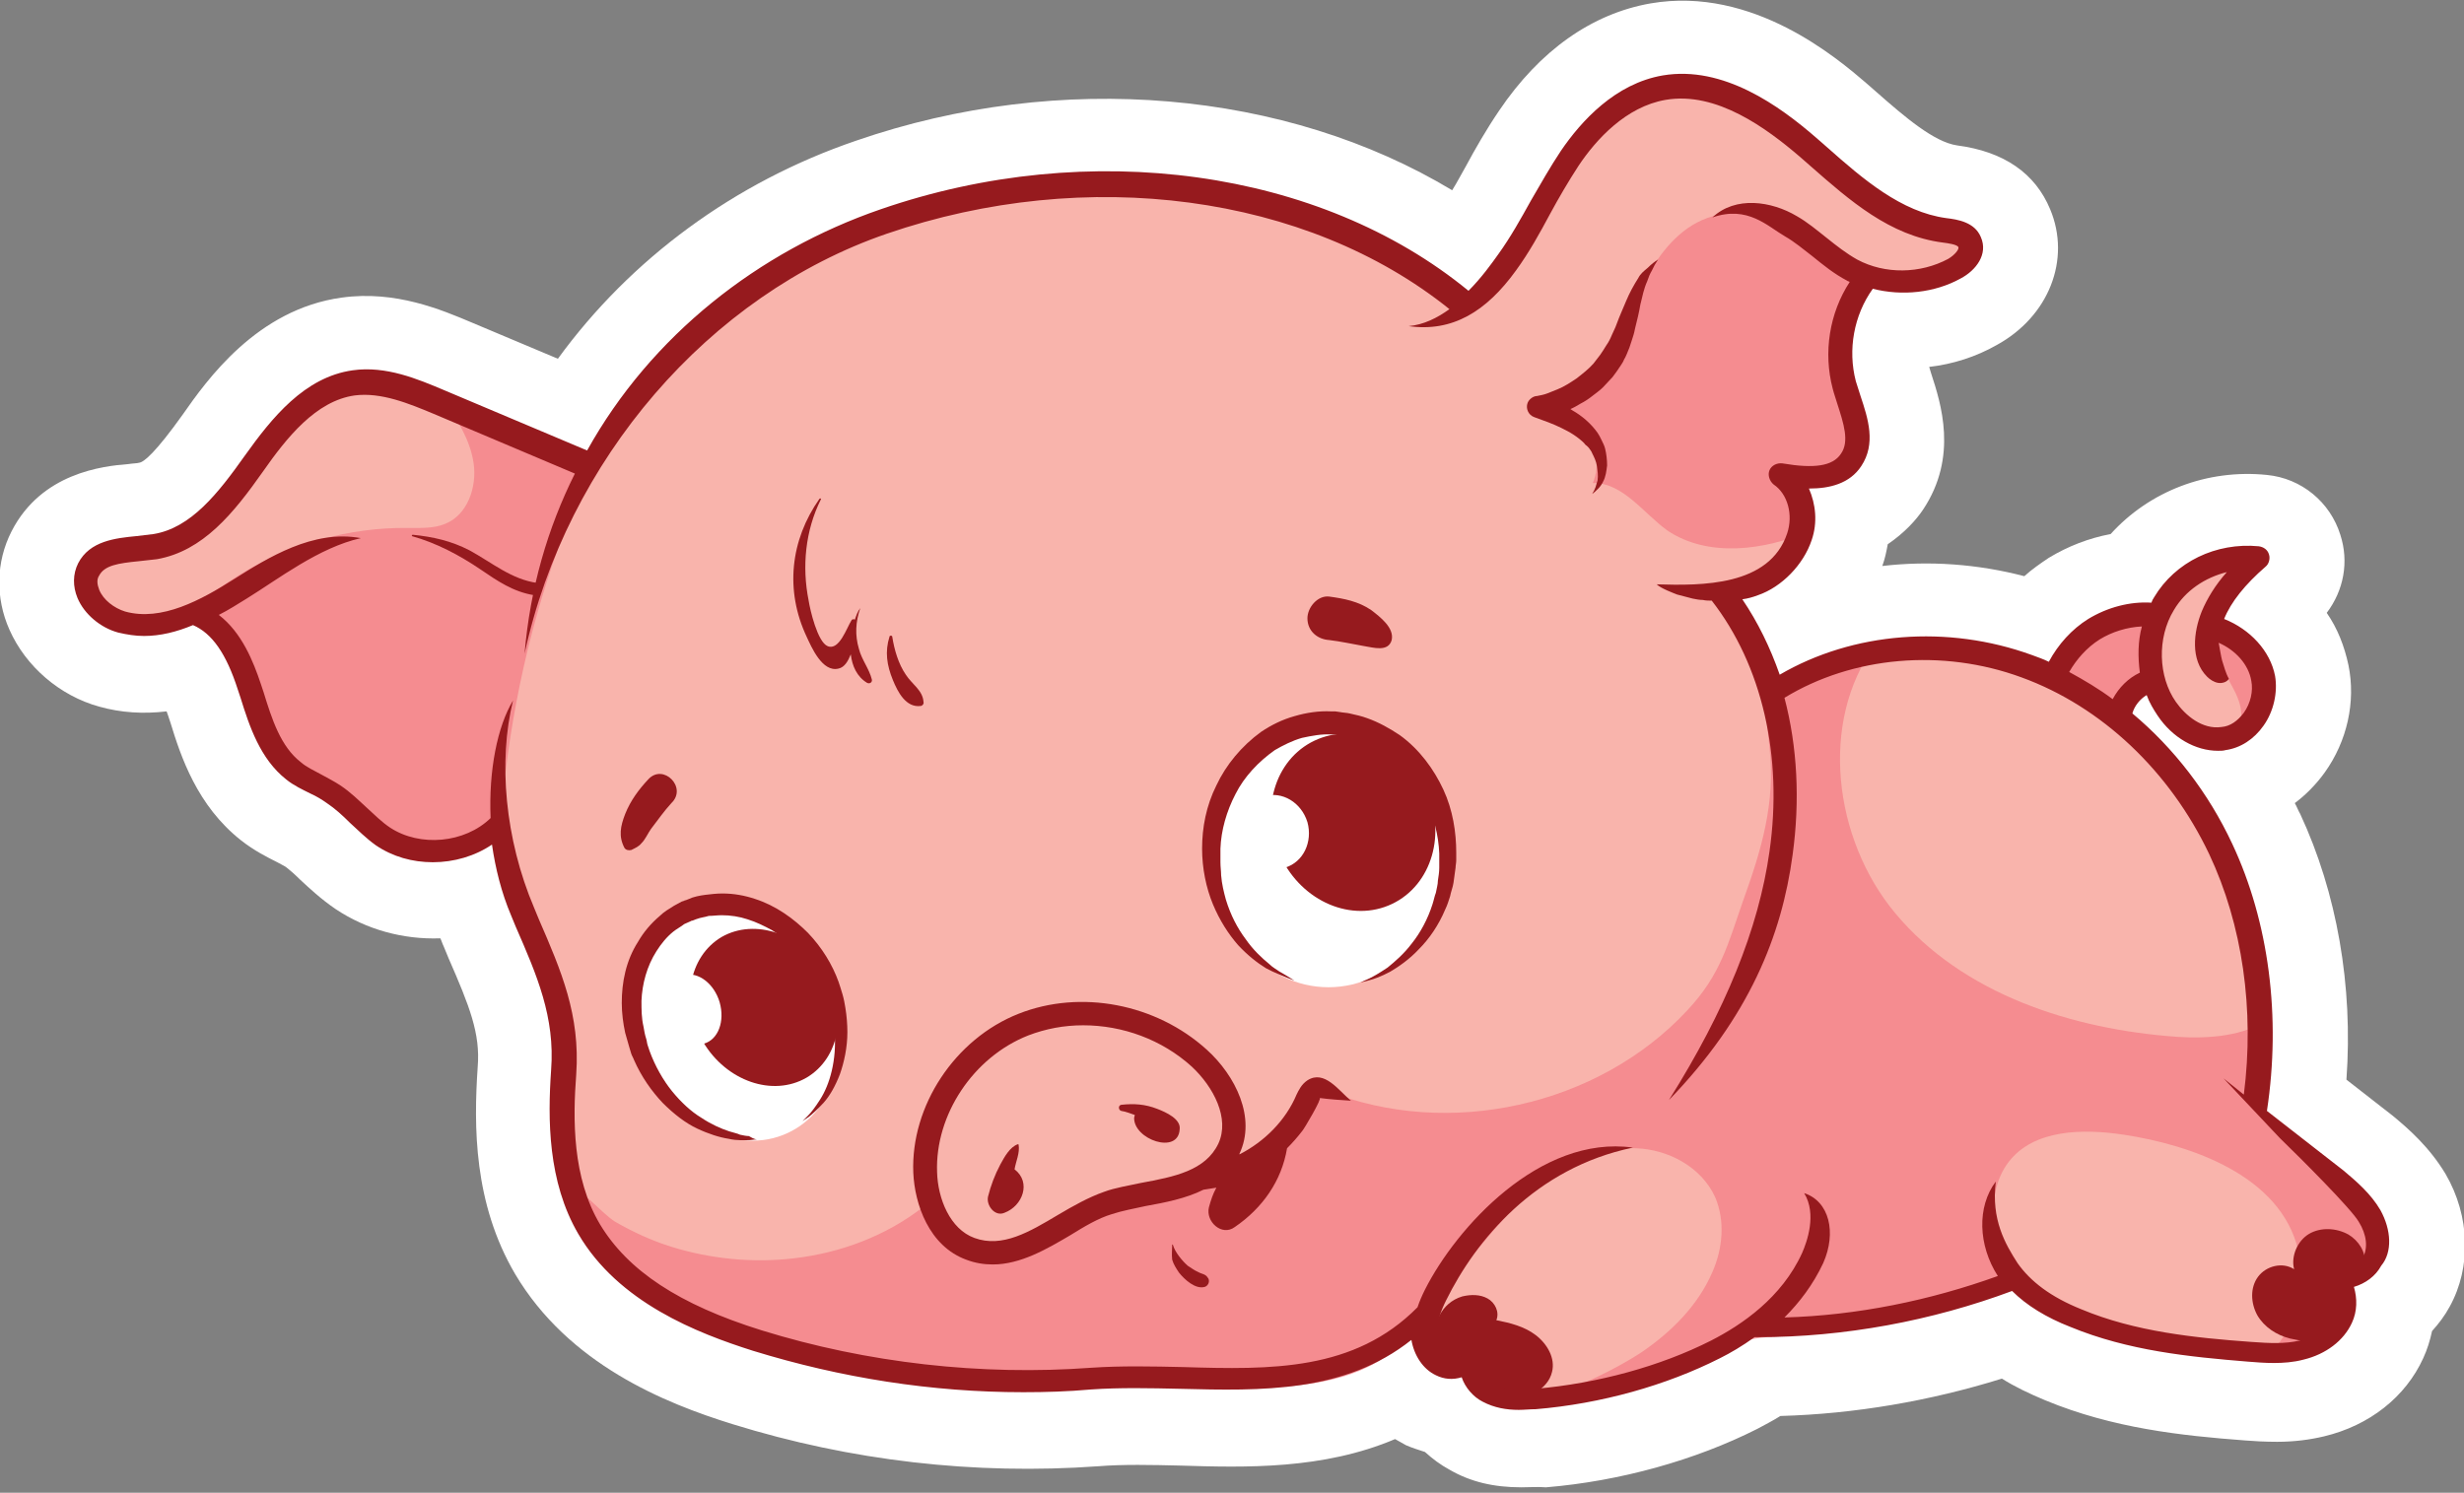 <?xml version="1.0" encoding="utf-8"?>
<!-- Generator: Adobe Illustrator 22.1.0, SVG Export Plug-In . SVG Version: 6.00 Build 0)  -->
<svg version="1.1" id="Layer_1" xmlns="http://www.w3.org/2000/svg" xmlns:xlink="http://www.w3.org/1999/xlink" x="0px" y="0px"
	 viewBox="0 0 362.6 219.7" style="enable-background:new 0 0 362.6 219.7;" xml:space="preserve">
<rect x="0" y="0" width="362.6" height="219.7" fill="#808080" stroke="none"/>
<style type="text/css">
	.st0{fill:#FFFFFF;}
	.st1{fill:#F9B4AC;}
	.st2{opacity:0.8;}
	.st3{fill:#F48289;}
	.st4{fill:#961A1E;}
</style>
<g>
	<path class="st0" d="M223.9,218.9c-4.1,0-7.5-0.8-10.6-2.6c-1.3-0.7-2.5-1.6-3.6-2.6c-0.9-0.3-1.9-0.6-2.8-1
		c-0.5-0.3-1.1-0.6-1.6-0.9c-10.6,4.5-22,4.2-31.6,3.9c-4.2-0.1-8.4-0.2-12.1,0.1c-18.2,1.3-36.4-0.8-53.8-6.2
		c-10-3.1-24.1-8.8-32-22.1c-6.1-10.4-6.1-21.7-5.5-30.5c0.4-4.9-1.2-8.9-4.3-16l-0.7-1.7c-0.2-0.4-0.3-0.8-0.5-1.2
		c-5.5,0.2-10.9-1.3-15.4-4.3c-2.2-1.5-3.9-3.1-5.3-4.4c-0.7-0.7-1.5-1.4-1.9-1.7c-0.2-0.2-0.9-0.5-1.4-0.8
		c-1.4-0.7-3.4-1.7-5.3-3.2c-6.5-5.1-8.9-12.4-10.4-17.3l-0.4-1.2c-0.1-0.2-0.1-0.4-0.2-0.5c-3.4,0.4-6.7,0.2-9.9-0.7
		c-5.8-1.6-10.8-5.9-13.2-11.3c-2.1-4.7-2-10,0.3-14.5c4.4-8.6,13.4-9.6,17.2-9.9c0.6-0.1,1.3-0.1,1.6-0.2c0.7-0.1,2.4-1.5,6.4-7.1
		c3.5-5,10.9-15.5,23.4-17.2c7.9-1.1,14.7,1.8,19.2,3.7l12.6,5.3c10.7-14.7,26-26,43.9-32.1c30.1-10.4,63.3-7.4,87.7,7.3
		c0.7-1.1,1.3-2.3,2-3.5c1.4-2.6,3-5.4,4.9-8.2c6-8.9,13.7-14.3,22.3-15.8c15.1-2.6,27.6,8.2,31.7,11.7l1.6,1.4
		c4.1,3.6,8.4,7.3,11.8,7.8c6.9,0.9,11.5,4.1,13.7,9.4c3.1,7.4-0.2,15.8-7.9,20c-3,1.7-6.4,2.8-9.9,3.2c0.1,0.3,0.2,0.7,0.3,1
		c1.4,4.3,4,12.2-1.2,20c-1,1.5-2.7,3.4-5.2,5.1c-0.2,1.1-0.4,2.1-0.8,3.2c6.9-0.8,14-0.3,20.9,1.5c1.1-1,2.4-1.9,3.6-2.7
		c2.8-1.7,5.9-2.9,9.1-3.5c5.7-6.3,14.2-9.6,23-8.7c5.1,0.5,9.3,4,10.8,8.8c1.3,4,0.5,8.2-2,11.5c1.6,2.3,2.6,4.9,3.2,7.7
		c1.1,5.4-0.2,11.2-3.5,15.8c-1.3,1.8-2.8,3.3-4.4,4.5c0.3,0.5,0.5,1.1,0.8,1.6c5.4,11.6,7.8,25.3,6.8,39.1l6.8,5.3
		c2.3,1.9,5.4,4.6,7.8,8.6l0,0c3.6,6.2,3.8,13.7,0.6,19.5c-0.7,1.3-1.6,2.5-2.6,3.6c-0.3,1.4-0.7,2.7-1.3,4
		c-2.6,5.7-7.9,9.9-14.6,11.5c-2.1,0.5-4.4,0.8-6.9,0.8c-1.8,0-3.5-0.1-4.7-0.2c-9.4-0.7-19.5-1.8-29.4-5.9c-2.4-1-4.5-2-6.4-3.2
		c-10.6,3.3-21.7,5.2-32.6,5.5c-1.1,0.7-2.3,1.3-3.4,1.9c-9.1,4.6-20.2,7.7-31.1,8.6C226.3,218.8,225.1,218.9,223.9,218.9z
		 M222.4,189.8l2.5,7c0.2,0,0.3,0,0.5,0c8.2-0.7,16.4-2.9,23-6.3c1.3-0.7,2.6-1.4,3.7-2.2l2.9-2.1l3.9,0c11.3,0,22.9-2.1,33.6-6.1
		l6.5-2.4l5,4.8c1.1,1.1,2.9,2.1,5.1,3.1c7,2.9,15.1,3.7,22.8,4.3c1.1,0.1,2.3,0.2,3.3,0.2l-2.4-7.8l5.1-1.4l-16.2-12.6l1-6.4
		c1.8-11.7,0.3-23.4-4.2-33c-2.8-6-6.9-11.3-11.8-15.4l-4.5-3.8l-5.1-2.2c-0.7-0.3-1.3-0.6-1.9-0.8c-9.3-3.4-19.7-2.6-27.8,2.1
		l-11.6,6.7l-4.3-12.6c-1.1-3.1-2.5-5.9-4.2-8.4l-9.8-14.2l17-2.9c0.3-0.1,0.5-0.1,0.5-0.1c0.2-0.1,0.7-0.6,0.9-0.9l-7.3-15.7
		L263,61c-0.2-0.6-0.4-1.2-0.6-1.9c-2.1-7.7-0.6-16.2,4.1-22.8l0.9-1.3c-2.1-1.6-4-3.3-5.8-4.8l-1.6-1.4c-5.7-5-10.3-7.2-13.5-6.7
		c-2.5,0.4-5.3,2.8-7.8,6.5c-1.3,2-2.5,4.2-3.8,6.5c-1.6,2.8-3.3,6-5.5,9l-0.1,0.2c-1.2,1.6-2.9,4.1-5.3,6.5l-7,7.2l-7.8-6.4
		c-19-15.5-48.8-19.5-76-10.1C117.4,46.9,103.8,58,96,71.9l-4.8,8.6L61,67.8c-2.6-1.1-5.7-2.4-7.6-2.2c-3,0.4-6.6,5.6-8.4,8.1
		c-2.1,2.9-4.9,7-8.9,10.3c6.3,4.4,8.6,11.8,9.5,14.5l0.4,1.2c0.8,2.4,1.8,5.7,2.9,6.6c0.3,0.3,1.1,0.7,1.9,1c1.1,0.5,2.2,1.2,3.5,2
		c2,1.3,3.6,2.8,4.9,4.1c0.9,0.9,1.7,1.6,2.4,2.1c1.3,0.8,3.5,0.8,4.9-0.1l14.6-9.7l2.4,17.3c0.4,2.8,1.1,5.3,2,7.6l0.7,1.6
		c3.4,7.8,6.8,15.8,6.1,26.3c-0.4,5.6-0.5,12.6,2.5,17.8c4,6.8,13,10.2,19.5,12.2c14.8,4.6,30.2,6.4,45.7,5.2
		c4.8-0.3,9.5-0.2,14.2-0.1c10.9,0.3,20.3,0.5,27.1-4.8l14.5-11.4l2.3,13.4L222.4,189.8z M340.7,183.6
		C340.7,183.6,340.7,183.6,340.7,183.6C340.7,183.6,340.7,183.6,340.7,183.6z M266.7,61C266.7,61,266.7,61,266.7,61
		S266.7,61,266.7,61z"/>
</g>
<g id="pig_1_">
	<g>
		<path class="st1" d="M223.9,207.3c-2.1,0-3.7-0.4-5-1.1c-1.3-0.7-2.3-1.9-2.8-3.3l-0.2-0.5l-0.5,0.1c-0.4,0.1-0.9,0.2-1.3,0.2
			c-0.7,0-1.5-0.2-2.1-0.5c-1.7-0.8-2.9-2.6-3.3-4.8l-0.2-0.9l-0.8,0.6c-8,6.3-17.7,7.2-26.9,7.2c-2.3,0-4.6-0.1-6.8-0.1
			c-2.3-0.1-4.5-0.1-6.7-0.1c-2.5,0-4.6,0.1-6.5,0.2c-3.3,0.2-6.6,0.4-9.9,0.4c-13.4,0-26.8-2-39.7-6c-8.1-2.5-19.6-7-25.4-16.9
			c-4.5-7.6-4.4-16.7-3.9-23.8c0.6-8-2.1-14.2-5.2-21.4l-0.7-1.7c-1.3-3.1-2.3-6.5-2.8-10.3l-0.1-0.9l-0.8,0.5
			c-2.4,1.6-5.4,2.5-8.4,2.5c-2.9,0-5.7-0.8-8-2.4c-1.4-0.9-2.6-2.1-3.8-3.2c-1.2-1.1-2.3-2.1-3.5-3c-0.8-0.5-1.6-0.9-2.5-1.4
			c-1.2-0.6-2.4-1.2-3.5-2.1c-3.7-2.9-5.2-7.5-6.5-11.7l-0.4-1.2c-1.8-5.5-4-8.6-6.9-9.9l-0.2-0.1l-0.2,0.1c-2.6,1-4.8,1.5-7,1.5
			c-1.2,0-2.5-0.2-3.6-0.5c-2.5-0.7-4.7-2.6-5.7-4.8c-0.7-1.6-0.7-3.2,0-4.6c1.5-3,5.2-3.4,8.1-3.7c0.9-0.1,1.7-0.2,2.5-0.3
			c5.8-1,9.8-6.2,13.8-11.8c3.9-5.5,8.6-11.4,15.5-12.4c0.6-0.1,1.3-0.1,1.9-0.1c4,0,8,1.7,11.2,3l21.6,9.1l0.3-0.4
			c9.2-16.4,24.4-28.9,42.9-35.2c10.7-3.7,21.8-5.5,33-5.5c20.4,0,39.2,6.2,53,17.5l0.4,0.3l0.4-0.4c1.8-1.9,3.2-3.8,4.3-5.3L221,38
			c1.8-2.5,3.3-5.3,4.8-8c1.4-2.5,2.7-5,4.3-7.3c2.9-4.3,7.9-9.7,14.7-10.9c0.9-0.2,1.9-0.2,2.8-0.2c7.7,0,14.7,5.3,19.3,9.3
			l1.6,1.4c5.4,4.7,11,9.6,17.8,10.5c1.6,0.2,3.8,0.5,4.7,2.4c0.9,2.1-0.8,4.2-2.8,5.3c-2.4,1.3-5.2,2-8.1,2c-1.5,0-3-0.2-4.4-0.6
			l-0.4-0.1l-0.2,0.3c-2.8,4-3.8,9.4-2.5,14.1c0.2,0.7,0.4,1.4,0.7,2.1c1.1,3.3,2.2,6.9,0.2,9.9c-1.4,2.1-3.7,3.1-7.2,3.1l-1.1,0
			l0.4,0.8c1,2.2,1.2,4.8,0.4,7.2c-1.1,3.4-4.2,6.6-7.5,7.7c-0.7,0.2-1.4,0.4-2.2,0.5l-0.9,0.1l0.5,0.7c2.2,3.3,4.1,6.9,5.4,10.9
			l0.2,0.7l0.6-0.3c6.3-3.6,13.6-5.5,21.2-5.5c5.3,0,10.5,0.9,15.4,2.7c0.8,0.3,1.6,0.6,2.5,1l0.5,0.2l0.2-0.5
			c1.3-2.5,3.3-4.6,5.6-6c2.4-1.5,5.3-2.3,8.2-2.3c0.3,0,0.5,0,0.8,0l0.4,0l0.2-0.3c0.1-0.3,0.3-0.5,0.4-0.8
			c2.7-4.5,7.7-7.3,13.2-7.3c0.5,0,1.1,0,1.7,0.1c0.5,0,0.8,0.4,1,0.8c0.1,0.4,0,0.9-0.3,1.2c-3.1,2.7-5.2,5.4-6.2,7.9l-0.2,0.5
			l0.5,0.2c3.7,1.4,6.5,4.5,7.2,8c0.4,2.3-0.1,4.9-1.6,6.9c-1.3,1.8-3.2,3-5.2,3.3c-0.3,0-0.7,0.1-1.1,0.1c-3.1,0-6.3-1.9-8.4-5
			c-0.6-0.9-1.1-1.9-1.5-2.9l-0.3-0.6l-0.6,0.4c-1.1,0.7-2,1.8-2.4,3l-0.1,0.4l0.3,0.2c6.1,5.1,11.1,11.6,14.5,19
			c5.3,11.4,7.2,25.2,5.1,39l-0.1,0.3l11.6,9c1.8,1.5,3.9,3.3,5.2,5.6c1.6,2.7,1.8,5.8,0.5,8.1c-0.7,1.3-2.1,2.4-3.7,2.8l-0.6,0.2
			l0.2,0.6c0.5,1.6,0.4,3.4-0.3,4.9c-1.1,2.5-3.6,4.3-6.7,5.1c-1.2,0.3-2.6,0.4-4.2,0.4c-1.3,0-2.6-0.1-3.8-0.2
			c-8.5-0.7-17.5-1.6-25.9-5c-3.6-1.5-6.3-3.2-8.4-5.2l-0.3-0.3l-0.3,0.1c-11.8,4.4-24.7,6.8-37.2,6.8l-0.6,0l-0.2,0.1
			c-1.6,1.1-3.2,2.1-5,3c-7.8,4-17.4,6.6-26.9,7.4C225.6,207.2,224.7,207.3,223.9,207.3z"/>
		<g class="st2">
			<path class="st3" d="M74.7,111.3c1.9-14.1,5.8-28,11.6-41c0.7-1.7,1.5-3.5,1.7-5.3c-0.4,0.6-0.7,1.2-1.1,1.8l-0.3,0.4L66.9,59
				c-0.9-0.1-1.6-0.2-1.7-0.3c2,2.9,4,6,4.5,9.5c0.5,3.5-0.9,7.6-4.2,8.9c-1.7,0.7-3.6,0.6-5.4,0.6c-8.7-0.1-17.3,2.3-24.7,6.8
				c-4.5,2.8-8.7,6.3-13.7,8.1c-1,0.3-1.9,0.5-2.8,0.6c0.7,0.1,1.5,0.2,2.3,0.2c2.2,0,4.4-0.5,7-1.5l0.2-0.1l0.2,0.1
				c3,1.3,5.2,4.4,6.9,9.9l0.4,1.2c1.3,4.1,2.8,8.8,6.5,11.7c1.1,0.9,2.3,1.5,3.5,2.1c0.9,0.5,1.7,0.9,2.5,1.4
				c1.2,0.8,2.3,1.9,3.5,3c1.2,1.1,2.4,2.3,3.8,3.2c2.3,1.5,5.1,2.4,8,2.4c3,0,6-0.9,8.4-2.5l0.8-0.5l0.1,0.9
				c0.2,1.1,0.4,2.3,0.6,3.4c0-2.1-0.2-4.3-0.1-6.1C73.9,118.3,74.2,114.8,74.7,111.3z"/>
			<path class="st3" d="M266.2,78.2c0.4-2,0.1-4.1-0.7-5.9l-0.4-0.8l1.1,0c3.4,0,5.8-1,7.2-3.1c2.1-3,0.9-6.6-0.2-9.9
				c-0.2-0.7-0.5-1.4-0.7-2.1c-0.8-3-0.5-5.8,0.1-8.8c0.1-0.6,1.8-7,2.4-6.5c-6.5-5.1-14.8-12.2-23.8-9c-4.1,1.5-6.9,5.1-9,8.9
				c-2,3.8-3.5,7.9-5.9,11.5c-2.4,3.6-6.1,6.7-10.4,6.9c2.9-0.2,5.8,1.2,7.5,3.5c1.7,2.3,2.1,5.5,1,8.2c4.4-0.1,7.4,4.4,11,7
				C251.4,82.1,259.6,81,266.2,78.2z"/>
			<path class="st3" d="M325.9,120.6c-3.3-5.8-7.5-10.9-12.5-15.1l-0.3-0.2l0.1-0.4c0.4-1.2,1.2-2.3,2.4-3l0.6-0.4l0.3,0.6
				c0.3,0.7,0.7,1.4,1,2.1c-0.9-2.3-1.1-4.9-1.2-7.4c0-2.5,0-5-0.4-7.5c-0.1,0-0.2,0-0.2,0c-2.9,0-5.8,0.8-8.2,2.3
				c-2.3,1.4-4.3,3.6-5.6,6l-0.2,0.5l-0.5-0.2c-0.9-0.4-1.7-0.7-2.5-1c-0.1,0-0.2-0.1-0.2-0.1c0,0-0.1,0-0.1,0.1
				C308.9,103.2,318.2,111.2,325.9,120.6z"/>
			<path class="st3" d="M345.9,194.9c0.7-1.5,0.8-3.3,0.3-4.9l-0.2-0.6l0.6-0.2c1.5-0.4,2.9-1.5,3.7-2.8c1.3-2.3,1.1-5.4-0.5-8.1
				c-1.3-2.3-3.4-4.1-5.2-5.6l-11.6-9l0.1-0.3c0.7-4.5,0.9-9.1,0.8-13.5c-3.5,2.6-8.9,3-13.5,2.7c-15.5-1.1-31.6-6.3-41.5-18.2
				c-9.1-10.9-11.2-28.2-3-39.4c-4.7,0.8-14.1,2.7-15.6,8.3c-0.6,2.2-0.1,4.5,0.1,6.8c0.9,8.1-1.2,15-3.9,22.5
				c-2.2,6.3-3.3,10.9-8.2,16.1c-13.1,14.1-35.2,19-53.1,11.8c-9.8,10.5-24.1,15.4-37.7,20c-3.8,1.3-7.6,2.5-11.6,2.4
				c-4-0.1-8.1-1.8-10-5.3c-5.5,4.3-12.2,6.8-19.1,7.6c-6,0.7-12.2,0.1-18-1.7c-2.9-0.9-5.7-2.2-8.3-3.7c-1.9-1.2-5.1-5-7-5.5
				c-0.1,0-0.3-0.1-0.4-0.1c0.6,2.6,1.6,5.2,3,7.6c5.8,9.9,17.3,14.4,25.4,16.9c12.9,4,26.2,6,39.7,6c3.3,0,6.6-0.1,9.9-0.4
				c1.9-0.1,4-0.2,6.5-0.2c2.2,0,4.5,0.1,6.7,0.1c2.2,0.1,4.5,0.1,6.8,0.1c6.9,0,15.2-0.2,21.3-3.7c5.8-3.3,10.6-11.6,15-16.7
				c3.1-3.7,6.2-7.3,10.1-10.2c3.8-2.9,8.5-4.9,13.3-4.7c4.8,0.2,9.6,2.8,11.6,7.2c1.5,3.5,1.1,7.6-0.4,11c-2.1,4.9-6,8.8-10.4,11.8
				c-4.4,2.9-9.4,5-14.3,7c5-2.1,11.5-2.2,16.8-3.9c5.2-1.6,10.6-5,16-5.3c12.8-0.8,24.5-2.7,36.3-7.4c-1.2-3-2.4-6-2.9-9.2
				c-0.4-3.2,0.1-6.6,2.1-9.2c3.7-4.8,10.9-4.9,16.9-4c9.9,1.5,23.1,6,25.7,17c1.3,5.6-0.5,11.9-4.8,15.9c0.4-0.4,6.2,0,7.4-0.5
				C342.7,198.5,344.9,197.1,345.9,194.9z"/>
			<path class="st3" d="M323.4,109.5c1,0.4,2,0.6,3,0.6c0.4,0,0.7,0,1.1-0.1c2-0.3,3.9-1.5,5.2-3.3c1.4-2,2-4.6,1.6-6.9
				c-0.7-3.4-3.5-6.6-7.2-8l0,0c-0.7,0.9-1.1,1.9-1,3.2c0.1,4,4.5,7.3,3.6,11.2C329,108.8,326.1,109.9,323.4,109.5z"/>
		</g>
		<g>
			<path class="st4" d="M226,196.5c-1.7-1.3-3.8-1.8-5.8-2.2c0.5-1.2-0.2-2.6-1.3-3.2c-1.1-0.6-2.4-0.6-3.7-0.3
				c-6.4,1.9-5,13.3,1.4,9.4c1.1,2.4,2.7,4.7,5.5,5.3c2.6,0.6,5.7-1,6.3-3.6C228.9,199.9,227.7,197.8,226,196.5z"/>
			<path class="st4" d="M345.6,181.7c-1.8-1-4.1-1.1-5.8-0.1s-2.7,3.3-2.2,5.2c-1.7-1.1-4.1-0.5-5.3,1.1c-1.2,1.6-1.1,3.9-0.1,5.7
				c1,1.7,2.8,2.9,4.8,3.4c3,0.7,5.8,0.7,7.4-2.1c0.9-1.7,1.3-5.7-0.4-7.2c1.3,1.2,3.7,0,4-1.7C348.2,184.3,347.1,182.6,345.6,181.7
				z"/>
		</g>
		<g>
			
				<ellipse transform="matrix(0.933 -0.36 0.36 0.933 -46.923 49.21)" class="st0" cx="108.8" cy="150.7" rx="14.5" ry="17.6"/>
			<ellipse class="st0" cx="195.5" cy="125.4" rx="17.2" ry="19.9"/>
		</g>
	</g>
	<g>
		<g>
			<path class="st4" d="M121.4,143.1c3.4,5.7,2.2,12.6-2.7,15.5c-5,2.9-11.8,0.5-15.2-5.2c-3.4-5.7-2.2-12.6,2.7-15.5
				C111.1,135.1,117.9,137.4,121.4,143.1z"/>
			<path class="st4" d="M111.4,167.7c0,0-0.4,0-1.1,0.1c-0.7,0-1.8,0.1-3.1-0.2c-1.3-0.2-2.9-0.7-4.6-1.5c-1.7-0.8-3.4-2.1-5.1-3.8
				c-1.6-1.7-3.1-3.8-4.2-6.3c-0.1-0.3-0.3-0.6-0.4-0.9c-0.1-0.3-0.2-0.7-0.3-1c-0.2-0.7-0.4-1.4-0.6-2.1c-0.3-1.4-0.5-2.9-0.5-4.4
				c0-3,0.6-6.2,2.4-9c0.8-1.4,1.9-2.7,3.2-3.8c0.6-0.6,1.3-1,2.1-1.5l1.1-0.6l0.3-0.1l0.1,0c-0.1,0,0.1-0.1,0.1-0.1l0,0l0.1,0
				l0.5-0.2c0.6-0.3,1.6-0.5,2.4-0.6c0.8-0.1,1.7-0.2,2.5-0.2c1.7,0,3.3,0.3,4.8,0.8c3.1,1,5.7,2.9,7.8,5c2.1,2.2,3.6,4.7,4.5,7.2
				c0.2,0.6,0.4,1.2,0.6,1.9c0.2,0.7,0.3,1.3,0.4,1.9c0.2,1.2,0.3,2.5,0.3,3.6c0,2.3-0.5,4.5-1.1,6.2c-0.7,1.8-1.5,3.2-2.4,4.2
				c-0.9,1-1.7,1.7-2.2,2.1c-0.6,0.4-0.9,0.6-0.9,0.6s0.3-0.3,0.8-0.8c0.5-0.5,1.1-1.3,1.8-2.4c0.7-1.1,1.3-2.5,1.7-4.2
				c0.4-1.7,0.6-3.7,0.4-5.8c-0.1-1.1-0.3-2.1-0.6-3.2c-0.2-0.5-0.3-1.1-0.5-1.6c-0.2-0.5-0.4-1.1-0.7-1.7c-1-2.1-2.4-4.3-4.3-6
				c-0.9-0.9-2-1.7-3.1-2.4c-1.1-0.6-2.3-1.2-3.6-1.6c-1.2-0.4-2.5-0.6-3.8-0.6c-0.6,0-1.3,0.1-1.9,0.1c-0.6,0.2-1.1,0.2-1.9,0.5
				l-0.5,0.2l-0.1,0l0,0c0,0,0.2-0.1,0.1,0l-0.1,0l-0.2,0.1l-0.9,0.4c-0.5,0.4-1.1,0.7-1.6,1.1c-1,0.8-1.8,1.8-2.5,2.9
				c-1.4,2.2-2.1,4.8-2.2,7.3c0,1.3,0,2.5,0.3,3.8c0.1,0.6,0.2,1.2,0.4,1.8c0.1,0.3,0.1,0.6,0.2,0.9c0.1,0.3,0.2,0.6,0.3,0.9
				c0.8,2.2,2,4.3,3.3,5.9c1.3,1.6,2.8,3,4.3,3.9c1.5,1,2.9,1.6,4.1,2c0.6,0.2,1.2,0.3,1.6,0.5c0.5,0.1,0.9,0.2,1.3,0.2
				C111,167.7,111.4,167.7,111.4,167.7z"/>
		</g>
		<g>
			
				<ellipse transform="matrix(0.903 -0.43 0.43 0.903 -32.727 97.287)" class="st4" cx="199.1" cy="121.1" rx="11.8" ry="13.3"/>
			<path class="st4" d="M190.5,144.3c0,0-0.4-0.1-1.1-0.4c-0.7-0.3-1.8-0.7-3.1-1.4c-1.3-0.8-2.7-1.9-4.1-3.4
				c-1.4-1.6-2.7-3.6-3.7-6c-1-2.4-1.6-5.3-1.6-8.2c0-3.1,0.6-6.3,2.1-9.3c1.4-3,3.7-5.8,6.6-7.9c1.5-1,3.1-1.8,4.9-2.3
				c1.7-0.5,3.6-0.8,5.4-0.7l0.6,0l0.7,0.1c0.5,0.1,1,0.1,1.4,0.2c0.9,0.2,1.8,0.4,2.6,0.7c1.7,0.6,3.3,1.5,4.8,2.5
				c2.9,2.1,5,5,6.4,8c1.4,3,1.9,6.3,1.9,9.3c0,0.4,0,0.7,0,1.1c0,0.4-0.1,0.8-0.1,1.1c-0.1,0.8-0.2,1.5-0.3,2.2
				c-0.1,0.7-0.4,1.4-0.5,2c-0.2,0.6-0.4,1.3-0.7,1.9c-1,2.4-2.4,4.4-3.9,5.9c-1.4,1.5-3,2.6-4.2,3.3c-1.3,0.7-2.4,1.1-3.2,1.3
				c-0.8,0.2-1.2,0.3-1.2,0.3s0.4-0.2,1.1-0.5c0.7-0.3,1.7-0.9,2.9-1.7c1.1-0.9,2.4-2,3.6-3.6c1.2-1.5,2.3-3.5,3-5.7
				c0.2-0.6,0.3-1.2,0.5-1.7c0.1-0.6,0.3-1.2,0.3-1.8c0.1-0.6,0.2-1.3,0.2-1.9c0-0.3,0-0.6,0-1c0-0.4,0-0.7,0-1.1
				c-0.1-2.6-0.8-5.5-2.1-8c-0.6-1.3-1.5-2.5-2.4-3.7c-0.5-0.5-1-1.1-1.5-1.6l-0.8-0.7l-0.9-0.7c-1.2-0.9-2.5-1.6-3.9-2
				c-0.7-0.3-1.4-0.4-2.1-0.6l-1-0.1l-0.5-0.1l-0.6,0c-1.5-0.1-3,0.2-4.4,0.5c-1.4,0.4-2.8,1.1-4,1.8c-2.4,1.7-4.5,3.9-5.8,6.5
				c-1.3,2.5-2.1,5.3-2.2,8c0,0.4,0,0.7,0,1.1l0,0.5c0,0.1,0,0.3,0,0.4c0,0.7,0.1,1.3,0.1,1.9c0.1,1.3,0.4,2.5,0.7,3.6
				c0.7,2.3,1.7,4.2,2.9,5.8c1.1,1.6,2.4,2.8,3.5,3.7c0.5,0.5,1.1,0.8,1.5,1.1c0.5,0.3,0.9,0.5,1.2,0.7
				C190.1,144.1,190.5,144.3,190.5,144.3z"/>
		</g>
		<g>
			<path class="st4" d="M241.1,40.9c-0.7,1.1-1.3,2.2-1.8,3.4c-0.5,1.2-1,2.3-1.4,3.4c-0.2,0.6-0.5,1.1-0.7,1.6
				c-0.2,0.5-0.5,1.1-0.8,1.5c-0.2,0.3-0.3,0.5-0.5,0.8l-0.4,0.6c-0.3,0.4-0.7,0.9-1,1.3c-0.7,0.8-1.6,1.5-2.5,2.2
				c-0.9,0.6-1.8,1.2-2.8,1.6c-0.5,0.2-1,0.4-1.5,0.6c-0.5,0.2-1.1,0.3-1.6,0.4l-0.1,0c-0.5,0.1-1,0.5-1.2,1c-0.3,0.8,0.1,1.8,1,2.1
				c1.4,0.5,2.8,1,4,1.6c0.6,0.3,1.2,0.6,1.8,1c0.6,0.4,1.1,0.8,1.5,1.2c0.1,0.1,0.2,0.3,0.4,0.4l0.3,0.3c0.2,0.3,0.4,0.5,0.5,0.8
				c0.3,0.6,0.6,1.2,0.7,1.9c0.1,0.7,0.2,1.4,0.1,2.1c-0.1,0.3-0.2,0.7-0.3,1c-0.1,0.3-0.3,0.7-0.5,1c0.3-0.2,0.6-0.5,0.9-0.8
				c0.3-0.3,0.5-0.6,0.7-1c0.4-0.7,0.5-1.6,0.6-2.4c0-0.8-0.1-1.7-0.3-2.5c-0.1-0.4-0.3-0.8-0.5-1.2l-0.3-0.6
				c-0.1-0.2-0.2-0.3-0.3-0.5c-1-1.4-2.3-2.5-3.7-3.3c-0.1-0.1-0.2-0.1-0.3-0.2c0.5-0.2,1-0.5,1.5-0.8c0.6-0.3,1.2-0.7,1.7-1.1
				c0.5-0.4,1.1-0.8,1.6-1.3c0.5-0.5,0.9-1,1.4-1.5c0.4-0.5,0.8-1.1,1.2-1.7c0.2-0.3,0.4-0.6,0.5-0.9c0.2-0.3,0.3-0.6,0.4-0.8
				c0.3-0.7,0.5-1.2,0.7-1.9c0.2-0.6,0.4-1.2,0.5-1.8c0.3-1.2,0.6-2.4,0.8-3.6c0.3-1.2,0.5-2.3,1-3.4c0.2-0.6,0.4-1.1,0.7-1.6
				l0.4-0.8l0.5-0.8c-0.5,0.3-1,0.7-1.5,1.2C241.9,39.9,241.4,40.3,241.1,40.9z"/>
			<path class="st4" d="M350.3,178.1c-1.4-2.4-3.5-4.2-5.4-5.8l-11.3-8.8c2.1-13.8,0.3-27.8-5.1-39.3c-3.5-7.5-8.6-14.1-14.7-19.2
				c0.3-1.1,1.1-2.1,2.1-2.7c0.4,1.1,1,2.1,1.6,3c2.2,3.3,5.6,5.2,8.9,5.2c0.4,0,0.8,0,1.1-0.1c2.2-0.3,4.2-1.6,5.6-3.6
				c1.5-2.1,2.1-4.9,1.7-7.3c-0.7-3.7-3.7-6.9-7.5-8.4c1-2.5,3.1-5.1,6.1-7.7c0.5-0.4,0.7-1.2,0.5-1.8c-0.2-0.7-0.8-1.1-1.5-1.2
				c-6.3-0.6-12.3,2.3-15.4,7.5c-0.2,0.3-0.3,0.5-0.4,0.8c-3.2-0.2-6.5,0.7-9.3,2.4c-2.4,1.5-4.4,3.7-5.8,6.3
				c-0.8-0.4-1.7-0.7-2.5-1c-12.4-4.5-26.3-3.4-37.1,2.9c-1.4-4-3.2-7.7-5.5-11.1c0.8-0.1,1.5-0.3,2.3-0.6c3.5-1.2,6.7-4.5,7.9-8.1
				c0.9-2.6,0.6-5.3-0.4-7.6c0.1,0,0.1,0,0.1,0c2.9,0,5.9-0.7,7.6-3.3c2.2-3.3,1-7-0.1-10.3c-0.2-0.7-0.5-1.5-0.7-2.2
				c-1.2-4.6-0.3-9.7,2.5-13.6c4.3,1.1,9.1,0.6,12.9-1.5c2.3-1.2,4.1-3.6,3-6.1c-0.9-2.2-3.4-2.6-5.1-2.8
				c-6.6-0.9-12.2-5.7-17.5-10.4l-1.6-1.4c-5.4-4.7-13.7-10.7-22.6-9.2c-7,1.2-12,6.7-15,11.1c-1.6,2.4-3,4.9-4.4,7.3
				c-1.5,2.7-3,5.4-4.8,7.9c-1,1.4-2.5,3.5-4.4,5.4c-21.8-17.9-55.8-22.6-86.5-12c-18,6.2-33.8,18.6-43.2,35.5l-21.1-8.9
				c-3.8-1.6-8.5-3.6-13.4-2.9c-7.1,1-11.9,7-15.9,12.6c-3.9,5.5-7.9,10.6-13.4,11.5c-0.8,0.1-1.6,0.2-2.5,0.3
				c-3.1,0.3-6.9,0.7-8.6,4c-0.8,1.6-0.8,3.4-0.1,5.1c1,2.4,3.4,4.4,6,5.1c1.3,0.3,2.5,0.5,3.8,0.5c2.4,0,4.8-0.6,7.2-1.6
				c2.8,1.2,4.9,4.2,6.6,9.5l0.4,1.2c1.3,4.2,2.9,9,6.7,12c1.1,0.9,2.4,1.5,3.6,2.1c0.9,0.4,1.7,0.9,2.4,1.4
				c1.2,0.8,2.3,1.8,3.4,2.9c1.2,1.1,2.4,2.3,3.8,3.3c2.5,1.7,5.4,2.5,8.4,2.5c3.1,0,6.2-0.9,8.7-2.6c0.5,3.5,1.4,7.1,2.8,10.4
				l0.7,1.7c3.1,7.1,5.8,13.3,5.2,21.1c-0.5,7.2-0.5,16.4,4,24.1c5.9,10.1,17.5,14.6,25.7,17.2c13,4,26.3,6.1,39.8,6.1
				c3.3,0,6.6-0.1,9.9-0.4c4.3-0.3,8.8-0.2,13.2-0.1c11.9,0.3,24.2,0.6,34-7.2c0.4,2.3,1.7,4.3,3.6,5.2c1.2,0.6,2.5,0.7,3.8,0.3
				c0.5,1.5,1.7,2.9,3.1,3.6c1.7,0.9,3.5,1.2,5.3,1.2c0.8,0,1.7-0.1,2.5-0.1c9.6-0.8,19.2-3.5,27.1-7.5c1.6-0.8,3.3-1.8,5.1-3.1
				c0.2,0,0.3,0,0.5,0c12.7,0,25.6-2.4,37.4-6.8c2.1,2.1,5,3.9,8.6,5.3c8.5,3.5,17.5,4.4,26.1,5.1c1.2,0.1,2.5,0.2,3.8,0.2
				c1.4,0,2.9-0.1,4.4-0.5c3.3-0.8,5.9-2.8,7.1-5.4c0.8-1.7,0.8-3.6,0.3-5.3c1.7-0.5,3.2-1.6,4-3.1
				C352.1,184.3,351.9,181,350.3,178.1z M319.9,89.8c1.7-2.9,4.6-4.8,7.8-5.6c-1.7,1.9-2.9,3.9-3.7,5.8c-1.2,3-1.7,7.1,0.8,9.6
				c0.4,0.4,1,0.8,1.6,0.9c0.6,0.1,1.3-0.1,1.6-0.6c-0.5-0.9-0.7-1.8-1-2.7c-0.1-0.3-0.5-2.6-0.5-2.6c2.5,1.1,4.4,3.2,4.8,5.6
				c0.3,1.5-0.1,3.3-1.1,4.7c-0.9,1.2-2,2-3.3,2.1c-2.8,0.4-5.3-1.7-6.7-3.7C317.6,99.6,317.4,93.9,319.9,89.8z M309,94.1
				c1.8-1.1,4-1.8,6.2-1.9c-0.6,2.2-0.6,4.5-0.3,6.8c-1.7,0.8-3.1,2.2-4,3.9c-2-1.5-4.2-2.8-6.4-4C305.6,97,307.1,95.3,309,94.1z
				 M347.7,185.1c-0.4,0.7-1.2,1.3-2,1.5c-0.3,0.1-0.9,0.1-1.4-0.1c-0.2-0.1-0.3-0.2-0.5-0.3c-0.8-0.4-1.8-0.2-2.3,0.6
				c-0.5,0.8-0.3,1.8,0.4,2.3c0.2,0.1,0.4,0.2,0.5,0.4c1.2,0.9,1.4,2.9,0.8,4.3c-0.7,1.6-2.5,2.9-4.8,3.5c-2.1,0.5-4.4,0.4-7.1,0.2
				c-8.3-0.6-17.1-1.5-25-4.8c-4.5-1.8-7.5-4.1-9.4-6.8c-1.8-2.8-3.9-6.4-3.2-12c-2.8,3.7-2.6,9.4,0.3,13.9
				c-10,3.6-20.7,5.8-31.4,6.1c2.2-2.2,4.2-4.8,5.7-8c2-4.5,0.9-9.1-2.8-10.3c1.9,3.1,0.4,7.2-0.3,8.8c-3,6.6-8.9,10.6-13.4,12.9
				c-7.5,3.8-16.7,6.3-25.8,7.1c-2,0.2-4.2,0.3-5.8-0.6c-0.8-0.4-1.4-1.2-1.6-2.1c-0.1-0.3-0.1-0.6,0-0.9c0.2-0.3,0.3-0.6,0.4-0.9
				c0.3-0.8-0.1-1.7-0.9-2.1c-0.8-0.4-1.7-0.1-2.2,0.7c-0.2,0.2-0.3,0.5-0.4,0.8c-0.2,0.2-0.4,0.3-0.6,0.4c-0.6,0.2-1.2,0.2-1.7,0
				c-1.2-0.6-1.8-2.1-1.8-3.4c0-1.7,0.7-3.5,1.4-4.9c4.4-8.9,13.1-19.5,27.5-22.5c-13.7-1.9-26,11.8-30.6,20.9
				c-0.4,0.8-0.8,1.7-1.1,2.6c-9.3,9.4-21.5,9.2-34.5,8.8c-4.5-0.1-9.1-0.2-13.5,0.1c-16.2,1.2-33-0.7-48.5-5.5
				c-12.2-3.8-19.7-8.8-23.8-15.6c-4.1-6.9-4-15.5-3.5-22.1c0.6-8.7-2.2-15.2-5.5-22.8l-0.7-1.7c-4.3-10.1-5.3-21.6-3.1-30.5
				c-2.3,3.8-3.6,10.3-3.3,17.3c-3.8,3.7-10.4,4.3-14.8,1.4c-1.2-0.8-2.2-1.8-3.4-2.9c-1.2-1.1-2.4-2.3-3.9-3.3
				c-0.9-0.6-1.9-1.1-2.8-1.6c-1.1-0.6-2.2-1.1-3-1.8c-3-2.3-4.3-6.4-5.5-10.3l-0.4-1.2c-1.1-3.3-2.8-7.6-6.2-10.2
				c1.4-0.7,2.8-1.6,4.1-2.4c4.7-2.9,10.6-7.5,16.8-8.9c-7-1.3-13.7,2.9-18.6,6c-4.9,3.1-10.7,6.3-16.1,4.8
				c-1.6-0.5-3.2-1.7-3.8-3.2c-0.3-0.8-0.4-1.5,0-2.1c0.8-1.5,2.8-1.8,5.8-2.1c0.9-0.1,1.8-0.2,2.7-0.3c6.8-1.2,11.3-6.8,15.6-12.9
				c3.5-5,7.8-10.4,13.5-11.2c3.9-0.5,8,1.2,11.6,2.7l20.8,8.8c-4,8-6.6,16.9-7.4,26.5c6.2-28.5,27.1-52.8,53.3-61.8
				c29.4-10.1,61.8-5.8,82.8,11.1c-1.8,1.3-3.8,2.3-6,2.5c6.4,0.9,11.4-2.1,15.8-8.2c1.9-2.6,3.5-5.5,5-8.3c1.3-2.4,2.7-4.8,4.2-7.1
				c2.6-3.9,7-8.7,12.8-9.7c7.5-1.3,14.9,4.2,19.8,8.4l1.6,1.4c5.7,5,11.6,10.2,19.4,11.2c0.8,0.1,2.2,0.3,2.3,0.7
				c0.1,0.3-0.5,1.1-1.5,1.7c-4.1,2.2-9.3,2.3-13.4,0.1c-1.6-0.9-3-2-4.5-3.2c-1.4-1.1-2.8-2.3-4.4-3.2c-3.7-2.2-9-3-12.4,0.2
				c5.2-1.8,8.1,1.3,10.7,2.8c1.4,0.8,2.7,1.9,4,2.9c1.6,1.3,3.2,2.6,5.1,3.6c0.1,0.1,0.3,0.1,0.4,0.2c-3,4.6-3.9,10.4-2.5,15.7
				c0.2,0.8,0.5,1.6,0.7,2.3c0.9,2.8,1.8,5.5,0.5,7.3c-1.2,1.8-3.9,2.2-8.6,1.4c-0.8-0.1-1.6,0.3-1.9,1c-0.3,0.7,0,1.6,0.6,2.1
				c2.1,1.4,2.9,4.5,2,7.2c-2.6,7.8-12.6,7.7-19.2,7.5c0.6,0.6,2.5,1.3,3,1.5c0.8,0.2,1.5,0.4,2.3,0.6c0.5,0.1,1,0.2,1.5,0.2
				c0.4,0.1,0.9,0.1,1.3,0.1c7.4,9.5,10.5,22.9,8.5,36.9c-1.6,11.4-6.5,23.4-14.8,36.6c11.8-12.2,16.6-24.2,18.2-36.1
				c1.1-8,0.7-15.9-1.2-23.1c10-6.1,23.2-7.3,34.9-3c11.8,4.3,21.8,13.8,27.6,26c4.9,10.4,6.7,22.9,5.1,35.4l-3-2.4l8.3,8.8
				c3.1,3,10.5,10.4,11.6,12.3C348.3,181.7,348.5,183.7,347.7,185.1z"/>
			<path class="st4" d="M176.3,187.2c-0.5-0.2-1-0.6-1.5-0.9c-0.8-0.7-1.9-2-2.2-3.1c0-0.1-0.1,0-0.1,0c0,0.7-0.1,1.4,0,2.2
				c0.2,0.7,0.6,1.3,1,1.9c0.8,1,2.4,2.5,3.8,2.1c0.6-0.2,0.8-1,0.4-1.4C177.4,187.5,176.8,187.5,176.3,187.2z"/>
			<path class="st4" d="M201.8,89.8c-1.9-1.3-4-1.7-6.2-2c-1.7-0.2-3.2,1.6-3.2,3.2c0,1.9,1.5,3.1,3.2,3.2c1.7,0.2,3.5,0.6,5.2,0.9
				c1.3,0.2,3.5,0.9,4-0.9C205.2,92.4,203.1,90.8,201.8,89.8z"/>
			<path class="st4" d="M95.4,114.7c-1.4,1.5-2.6,3.1-3.4,5.1c-0.7,1.8-1,3.3-0.1,5c0.2,0.3,0.6,0.4,1,0.3c0.6-0.3,1.1-0.5,1.5-1
				c0.6-0.6,0.9-1.4,1.4-2.1c1-1.3,1.9-2.6,3-3.8C101.2,115.9,97.6,112.3,95.4,114.7z"/>
			<path class="st4" d="M126.6,89.5C126.6,89.5,126.5,89.5,126.6,89.5c-0.4,0.5-0.6,1.1-0.8,1.7c-0.1-0.1-0.4-0.1-0.5,0.1
				c-0.7,1.1-1.8,4.5-3.5,3.8c-1.5-0.6-2.6-5.4-2.8-6.7c-1-5-0.5-10.3,1.8-14.9c0.1-0.1-0.1-0.2-0.2-0.1c-4.3,6.1-5.1,13.5-1.9,20.3
				c0.7,1.5,2.3,5.3,4.7,4.7c0.9-0.2,1.4-1.1,1.8-2.1c0.2,1.7,0.9,3.3,2.4,4.2c0.4,0.2,0.8-0.1,0.7-0.5c-0.4-1.6-1.5-2.9-1.9-4.5
				C125.8,93.5,125.9,91.5,126.6,89.5z"/>
			<path class="st4" d="M135.5,103.9c0.2,0,0.5-0.3,0.4-0.6c-0.1-1.7-1.7-2.6-2.6-4c-1.1-1.6-1.7-3.7-2-5.6c0-0.2-0.4-0.2-0.4,0
				c-0.7,2.2-0.4,4.2,0.5,6.4C132.1,101.8,133.3,104.2,135.5,103.9z"/>
			<path class="st4" d="M192.4,159c-0.9,0.6-1.3,1.5-1.6,2.1c-1.6,3.8-4.7,6.9-8.4,8.8c0,0,0-0.1,0-0.1c2.5-5.3-0.6-11.5-4.8-15.3
				c-7.5-6.8-18.6-8.9-27.7-5.3c-9.4,3.7-15.9,13.6-15.5,23.4c0.2,4.6,2.3,10.8,7.8,12.8c1.3,0.5,2.6,0.7,3.9,0.7
				c4.1,0,8-2.3,11.4-4.3c2.1-1.3,4.1-2.5,6.1-3.1c1.5-0.5,3.2-0.8,5-1.2c2.8-0.5,5.9-1.1,8.5-2.4c0.7-0.1,1.3-0.2,1.9-0.3
				c-0.5,0.9-0.8,1.8-1.1,2.9c-0.5,2.1,1.9,4.3,3.8,2.9c4.1-2.8,6.9-6.8,7.7-11.6c0.8-0.8,1.5-1.6,2.2-2.5c0.3-0.3,3-4.9,2.6-4.9
				c1.5,0.2,3,0.3,4.6,0.4C197,160.5,194.9,157.4,192.4,159z M179.3,168.3c-1.9,4-6.5,4.9-11.4,5.8c-1.8,0.4-3.8,0.7-5.4,1.3
				c-2.3,0.8-4.6,2.1-6.8,3.4c-4.2,2.5-8.2,4.9-12.3,3.4c-3.6-1.3-5.4-5.8-5.5-9.7c-0.3-8.4,5.3-16.9,13.4-20.1
				c2.6-1,5.3-1.5,8.1-1.5c5.8,0,11.6,2.1,16,6.1C178.6,160,181,164.6,179.3,168.3z"/>
			<path class="st4" d="M149.3,172.1C149.3,172.1,149.3,172.1,149.3,172.1C149.3,172.1,149.3,172,149.3,172.1
				c0.2-1.2,0.8-2.4,0.6-3.6c0,0,0-0.1-0.1-0.1c-1.2,0.4-2,1.9-2.6,3c-0.8,1.5-1.4,3.1-1.8,4.7c-0.3,1.3,1,3,2.4,2.4
				C150.5,177.5,151.8,174,149.3,172.1z"/>
			<path class="st4" d="M170.3,163.2c-1.8-0.7-3.4-0.8-5.3-0.6c-0.5,0.1-0.4,0.8,0,0.9c0.7,0.1,1.4,0.4,2,0.6c0,0.1-0.1,0.3-0.1,0.4
				c-0.1,3.2,6.5,5.5,6.7,1.7C173.8,164.7,171.6,163.7,170.3,163.2z"/>
			<path class="st4" d="M60.6,78.9c3.6,1,7,2.8,10.1,4.9c2.5,1.7,4.8,3.3,7.9,3.8c1.2,0.2,1.6-1.6,0.5-1.8c-3.8-0.5-6.7-3-10-4.8
				c-2.7-1.4-5.4-2-8.4-2.3C60.6,78.8,60.6,78.9,60.6,78.9L60.6,78.9z"/>
		</g>
	</g>
	<g>
		<path class="st0" d="M105.9,147.5c0.8,2.8-0.2,5.5-2.3,6.1c-2.1,0.6-4.4-1.2-5.2-4c-0.8-2.8,0.2-5.5,2.3-6.1
			C102.8,143,105.1,144.8,105.9,147.5z"/>
		<path class="st0" d="M192.4,121c0.8,2.9-0.6,5.9-3.3,6.7c-2.7,0.8-5.5-0.9-6.4-3.8c-0.8-2.9,0.6-5.9,3.3-6.7
			C188.7,116.4,191.5,118.1,192.4,121z"/>
	</g>
</g>
</svg>
